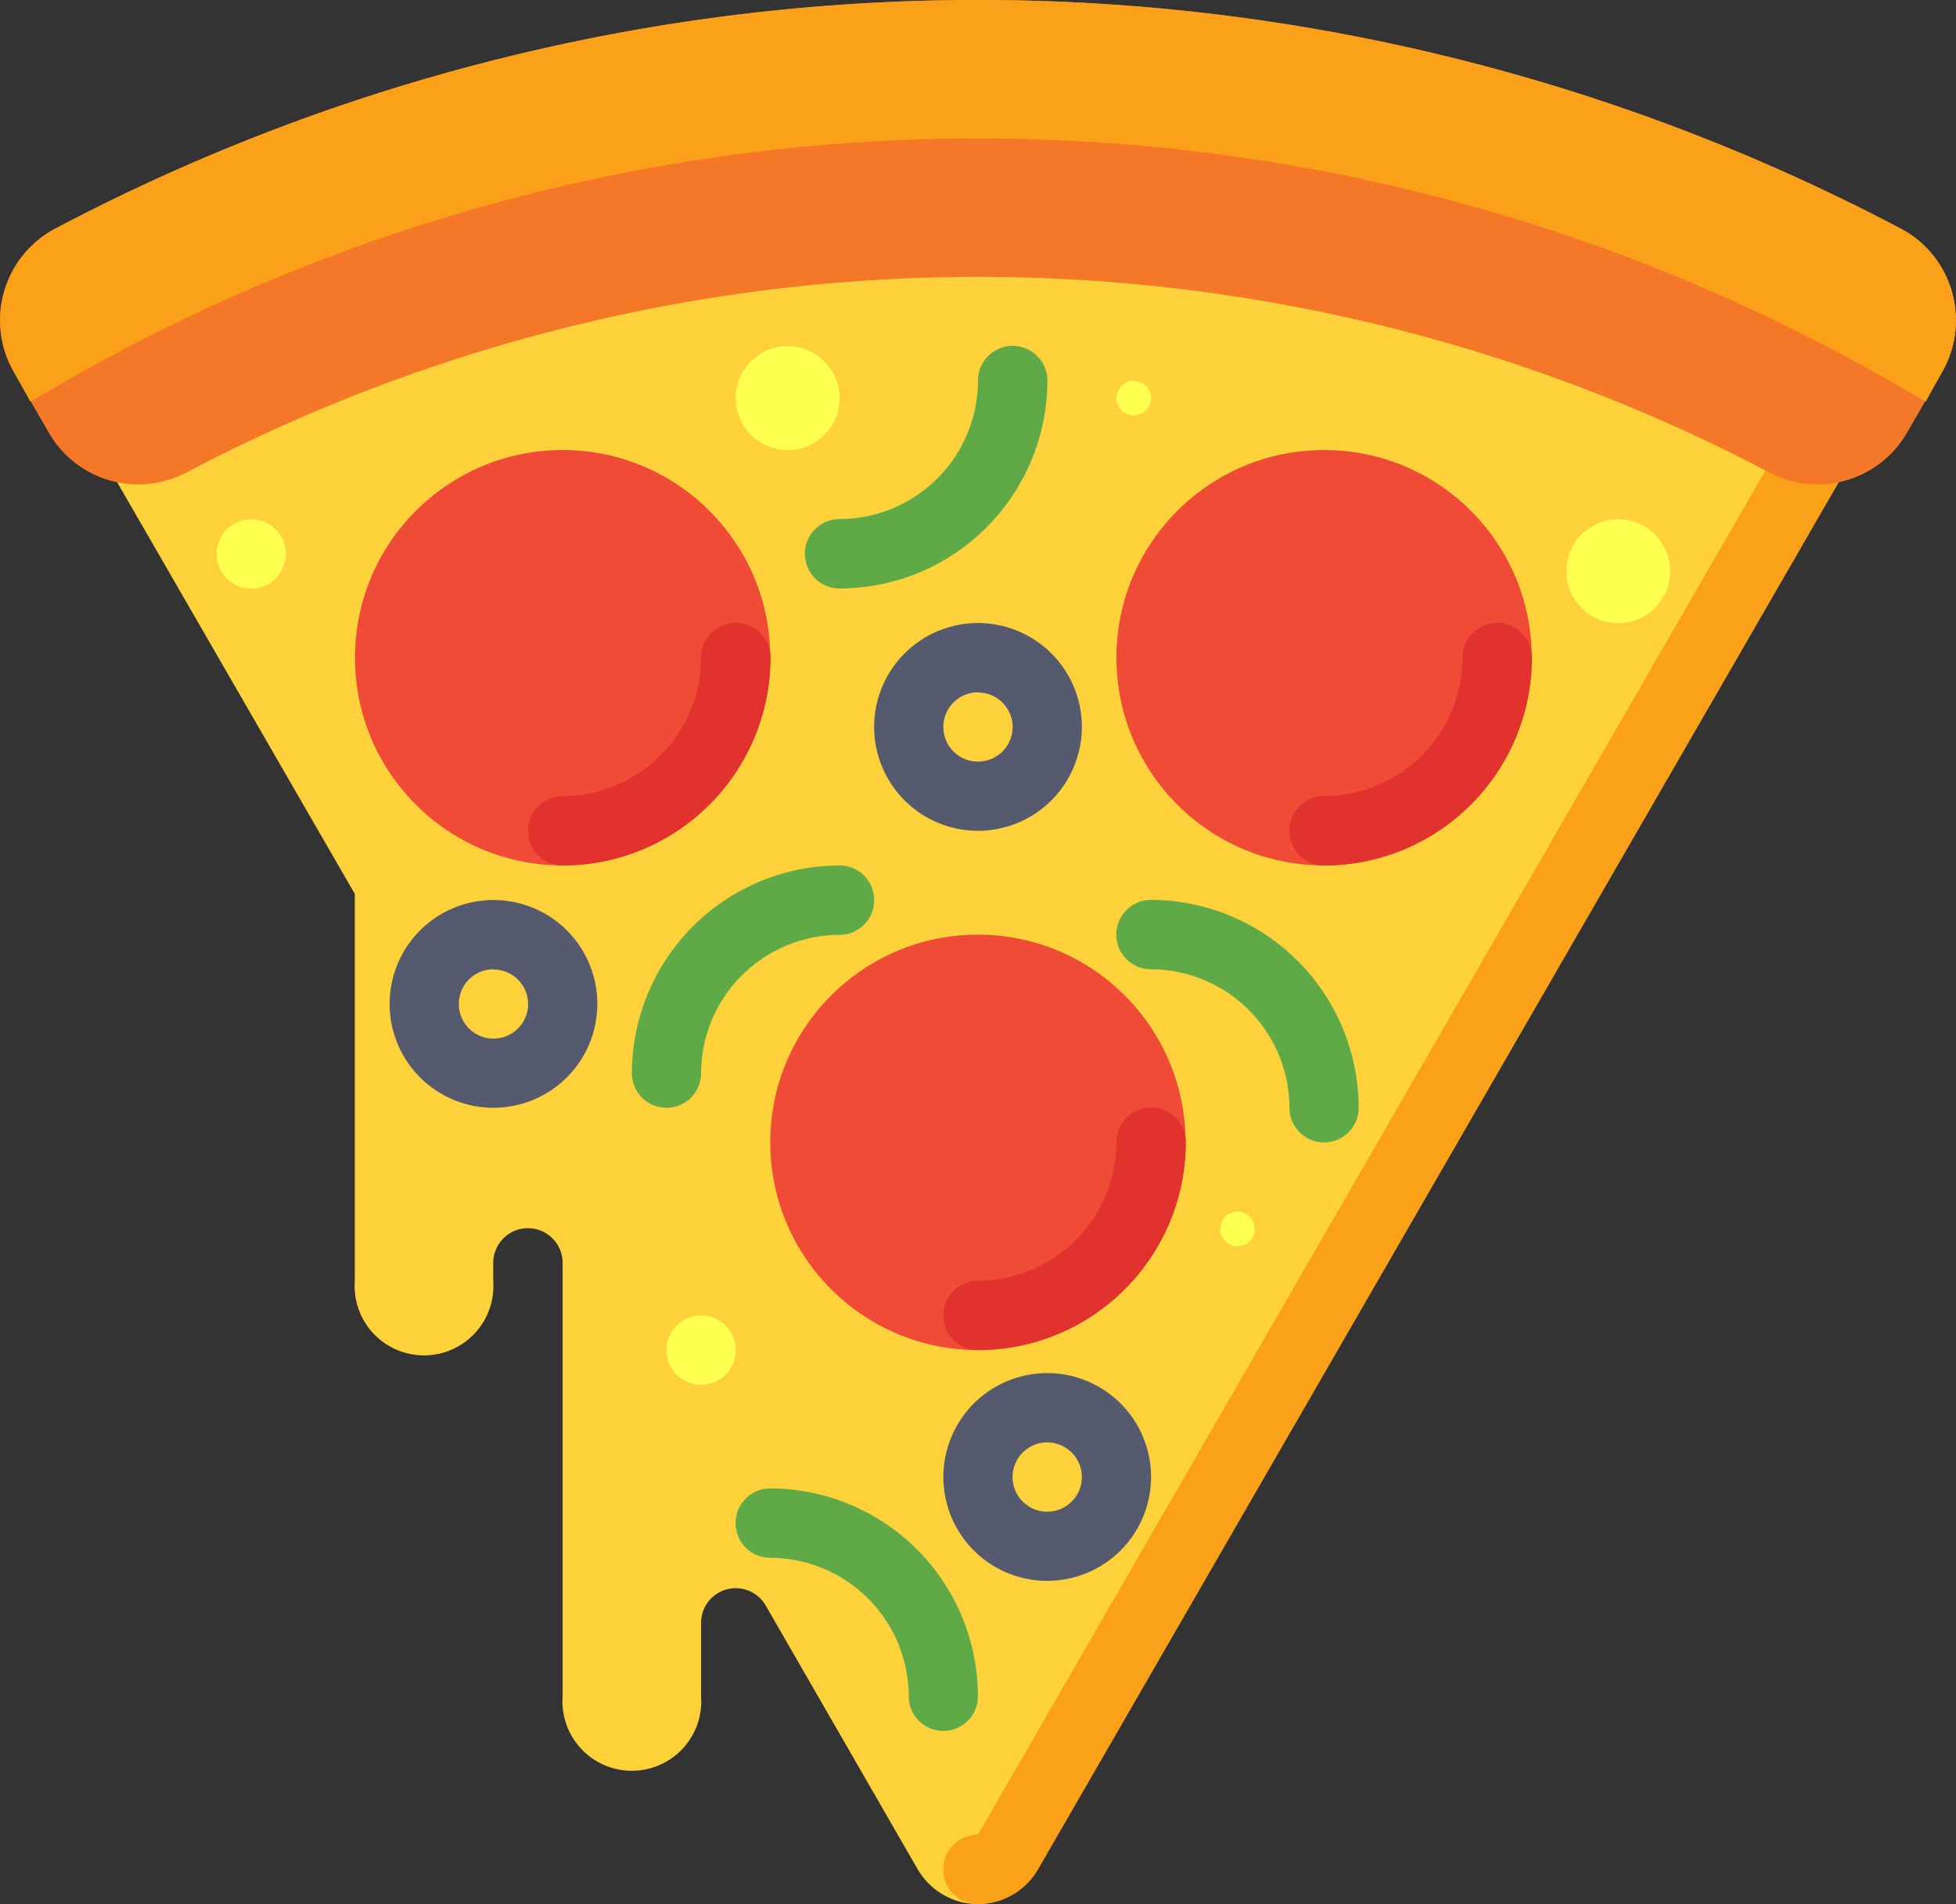 <svg xmlns="http://www.w3.org/2000/svg" width="31" height="30.169" viewBox="0 0 31 30.169">
  <rect x="0" y="0" width="31" height="30.169" fill="#333333" stroke="none"/>
  <g id="_054-pizza" data-name="054-pizza" transform="translate(-29.941 -40)">
    <g id="Group_485" data-name="Group 485" transform="translate(30.079 40.549)">
      <path id="Path_1034" data-name="Path 1034" d="M47.324,48a30.583,30.583,0,0,0-15.361,4.11l0,.005,5.485,9.5v6.131a1.1,1.1,0,1,0,2.194,0v-.284a.549.549,0,0,1,1.1,0v6.866a1.1,1.1,0,1,0,2.194,0V73.164a.549.549,0,0,1,1.024-.274l2.4,4.164a1.118,1.118,0,0,0,.685.532,1.1,1.1,0,0,0,1.225-.514L62.683,52.115l0-.005A30.584,30.584,0,0,0,47.324,48Z" transform="translate(-31.963 -48)" fill="#ffd23c"/>
    </g>
    <g id="Group_486" data-name="Group 486" transform="translate(44.892 44.315)">
      <path id="Path_1035" data-name="Path 1035" d="M248.549,128.78a.549.549,0,0,1,0-1.1L262.683,103.2a.549.549,0,0,1,.95.549L249.5,128.231A1.1,1.1,0,0,1,248.549,128.78Z" transform="translate(-248 -102.925)" fill="#faa019"/>
    </g>
    <path id="Path_1036" data-name="Path 1036" d="M60.875,44.62a1.624,1.624,0,0,0-.806-.995,31.327,31.327,0,0,0-29.258,0,1.644,1.644,0,0,0-.649,2.274l.549.951a1.636,1.636,0,0,0,2.188.635,26.931,26.931,0,0,1,25.081,0,1.637,1.637,0,0,0,2.189-.636l.549-.951A1.634,1.634,0,0,0,60.875,44.62Z" transform="translate(0)" fill="#f57828"/>
    <path id="Path_1037" data-name="Path 1037" d="M60.88,44.606a1.624,1.624,0,0,0-.8-.981,31.327,31.327,0,0,0-29.258,0,1.643,1.643,0,0,0-.662,2.25l.271.488.483-.279a29.106,29.106,0,0,1,29.073,0l.483.279.271-.488A1.636,1.636,0,0,0,60.88,44.606Z" transform="translate(-0.009)" fill="#faa019"/>
    <g id="Group_489" data-name="Group 489" transform="translate(35.567 47.131)">
      <g id="Group_487" data-name="Group 487" transform="translate(0 0)">
        <circle id="Ellipse_245" data-name="Ellipse 245" cx="3.291" cy="3.291" r="3.291" fill="#f04b37"/>
      </g>
      <g id="Group_488" data-name="Group 488" transform="translate(2.743 2.743)">
        <path id="Path_1038" data-name="Path 1038" d="M152.549,187.84a.549.549,0,0,1,0-1.1,2.2,2.2,0,0,0,2.194-2.194.549.549,0,0,1,1.1,0A3.3,3.3,0,0,1,152.549,187.84Z" transform="translate(-152 -184)" fill="#e1322d"/>
      </g>
    </g>
    <g id="Group_492" data-name="Group 492" transform="translate(47.635 47.131)">
      <g id="Group_490" data-name="Group 490" transform="translate(0 0)">
        <circle id="Ellipse_246" data-name="Ellipse 246" cx="3.291" cy="3.291" r="3.291" fill="#f04b37"/>
      </g>
      <g id="Group_491" data-name="Group 491" transform="translate(2.743 2.743)">
        <path id="Path_1039" data-name="Path 1039" d="M328.548,187.84a.549.549,0,0,1,0-1.1,2.2,2.2,0,0,0,2.194-2.194.549.549,0,0,1,1.1,0A3.3,3.3,0,0,1,328.548,187.84Z" transform="translate(-328 -184)" fill="#e1322d"/>
      </g>
    </g>
    <g id="Group_495" data-name="Group 495" transform="translate(42.149 54.81)">
      <g id="Group_493" data-name="Group 493" transform="translate(0 0)">
        <circle id="Ellipse_247" data-name="Ellipse 247" cx="3.291" cy="3.291" r="3.291" fill="#f04b37"/>
      </g>
      <g id="Group_494" data-name="Group 494" transform="translate(2.743 2.743)">
        <path id="Path_1040" data-name="Path 1040" d="M248.549,299.84a.549.549,0,0,1,0-1.1,2.2,2.2,0,0,0,2.194-2.194.549.549,0,0,1,1.1,0A3.3,3.3,0,0,1,248.549,299.84Z" transform="translate(-248 -296)" fill="#e1322d"/>
      </g>
    </g>
    <g id="Group_496" data-name="Group 496" transform="translate(42.698 45.485)">
      <path id="Path_1041" data-name="Path 1041" d="M216.549,123.84a.549.549,0,0,1,0-1.1,2.2,2.2,0,0,0,2.194-2.194.549.549,0,1,1,1.1,0A3.3,3.3,0,0,1,216.549,123.84Z" transform="translate(-216 -120)" fill="#5faa46"/>
    </g>
    <g id="Group_497" data-name="Group 497" transform="translate(39.955 53.713)">
      <path id="Path_1042" data-name="Path 1042" d="M176.549,243.84a.549.549,0,0,1-.549-.549A3.3,3.3,0,0,1,179.291,240a.549.549,0,1,1,0,1.1,2.2,2.2,0,0,0-2.194,2.194A.549.549,0,0,1,176.549,243.84Z" transform="translate(-176 -240)" fill="#5faa46"/>
    </g>
    <g id="Group_498" data-name="Group 498" transform="translate(47.635 54.262)">
      <path id="Path_1043" data-name="Path 1043" d="M291.291,251.84a.549.549,0,0,1-.549-.549,2.2,2.2,0,0,0-2.194-2.194.549.549,0,0,1,0-1.1,3.3,3.3,0,0,1,3.291,3.291A.549.549,0,0,1,291.291,251.84Z" transform="translate(-288 -248)" fill="#5faa46"/>
    </g>
    <g id="Group_499" data-name="Group 499" transform="translate(41.601 63.587)">
      <path id="Path_1044" data-name="Path 1044" d="M203.291,387.84a.549.549,0,0,1-.549-.549,2.2,2.2,0,0,0-2.194-2.194.549.549,0,1,1,0-1.1,3.3,3.3,0,0,1,3.291,3.291A.549.549,0,0,1,203.291,387.84Z" transform="translate(-200 -384)" fill="#5faa46"/>
    </g>
    <g id="Group_500" data-name="Group 500" transform="translate(43.795 49.873)">
      <path id="Path_1045" data-name="Path 1045" d="M233.646,187.291a1.646,1.646,0,1,1,1.646-1.646A1.647,1.647,0,0,1,233.646,187.291Zm0-2.194a.549.549,0,1,0,.549.549A.549.549,0,0,0,233.646,185.1Z" transform="translate(-232 -184)" fill="#555a6e"/>
    </g>
    <g id="Group_501" data-name="Group 501" transform="translate(36.116 54.262)">
      <path id="Path_1046" data-name="Path 1046" d="M121.646,251.291a1.646,1.646,0,1,1,1.646-1.646A1.647,1.647,0,0,1,121.646,251.291Zm0-2.194a.549.549,0,1,0,.549.549A.549.549,0,0,0,121.646,249.1Z" transform="translate(-120 -248)" fill="#555a6e"/>
    </g>
    <g id="Group_502" data-name="Group 502" transform="translate(44.892 61.758)">
      <path id="Path_1047" data-name="Path 1047" d="M249.646,360.624a1.646,1.646,0,1,1,1.646-1.646A1.647,1.647,0,0,1,249.646,360.624Zm0-2.194a.549.549,0,1,0,.549.549A.549.549,0,0,0,249.646,358.43Z" transform="translate(-248 -357.333)" fill="#555a6e"/>
    </g>
    <g id="Group_503" data-name="Group 503" transform="translate(33.373 48.228)">
      <circle id="Ellipse_248" data-name="Ellipse 248" cx="0.549" cy="0.549" r="0.549" transform="translate(0 0)" fill="#ffff50"/>
    </g>
    <g id="Group_504" data-name="Group 504" transform="translate(47.635 46.034)">
      <circle id="Ellipse_249" data-name="Ellipse 249" cx="0.274" cy="0.274" r="0.274" transform="translate(0 0)" fill="#ffff50"/>
    </g>
    <g id="Group_505" data-name="Group 505" transform="translate(41.601 45.485)">
      <circle id="Ellipse_250" data-name="Ellipse 250" cx="0.823" cy="0.823" r="0.823" transform="translate(0 0)" fill="#ffff50"/>
    </g>
    <g id="Group_506" data-name="Group 506" transform="translate(40.504 60.844)">
      <circle id="Ellipse_251" data-name="Ellipse 251" cx="0.549" cy="0.549" r="0.549" fill="#ffff50"/>
    </g>
    <g id="Group_507" data-name="Group 507" transform="translate(49.28 59.198)">
      <circle id="Ellipse_252" data-name="Ellipse 252" cx="0.274" cy="0.274" r="0.274" transform="translate(0 0)" fill="#ffff50"/>
    </g>
    <g id="Group_508" data-name="Group 508" transform="translate(54.765 48.228)">
      <circle id="Ellipse_253" data-name="Ellipse 253" cx="0.823" cy="0.823" r="0.823" transform="translate(0 0)" fill="#ffff50"/>
    </g>
  </g>
</svg>
